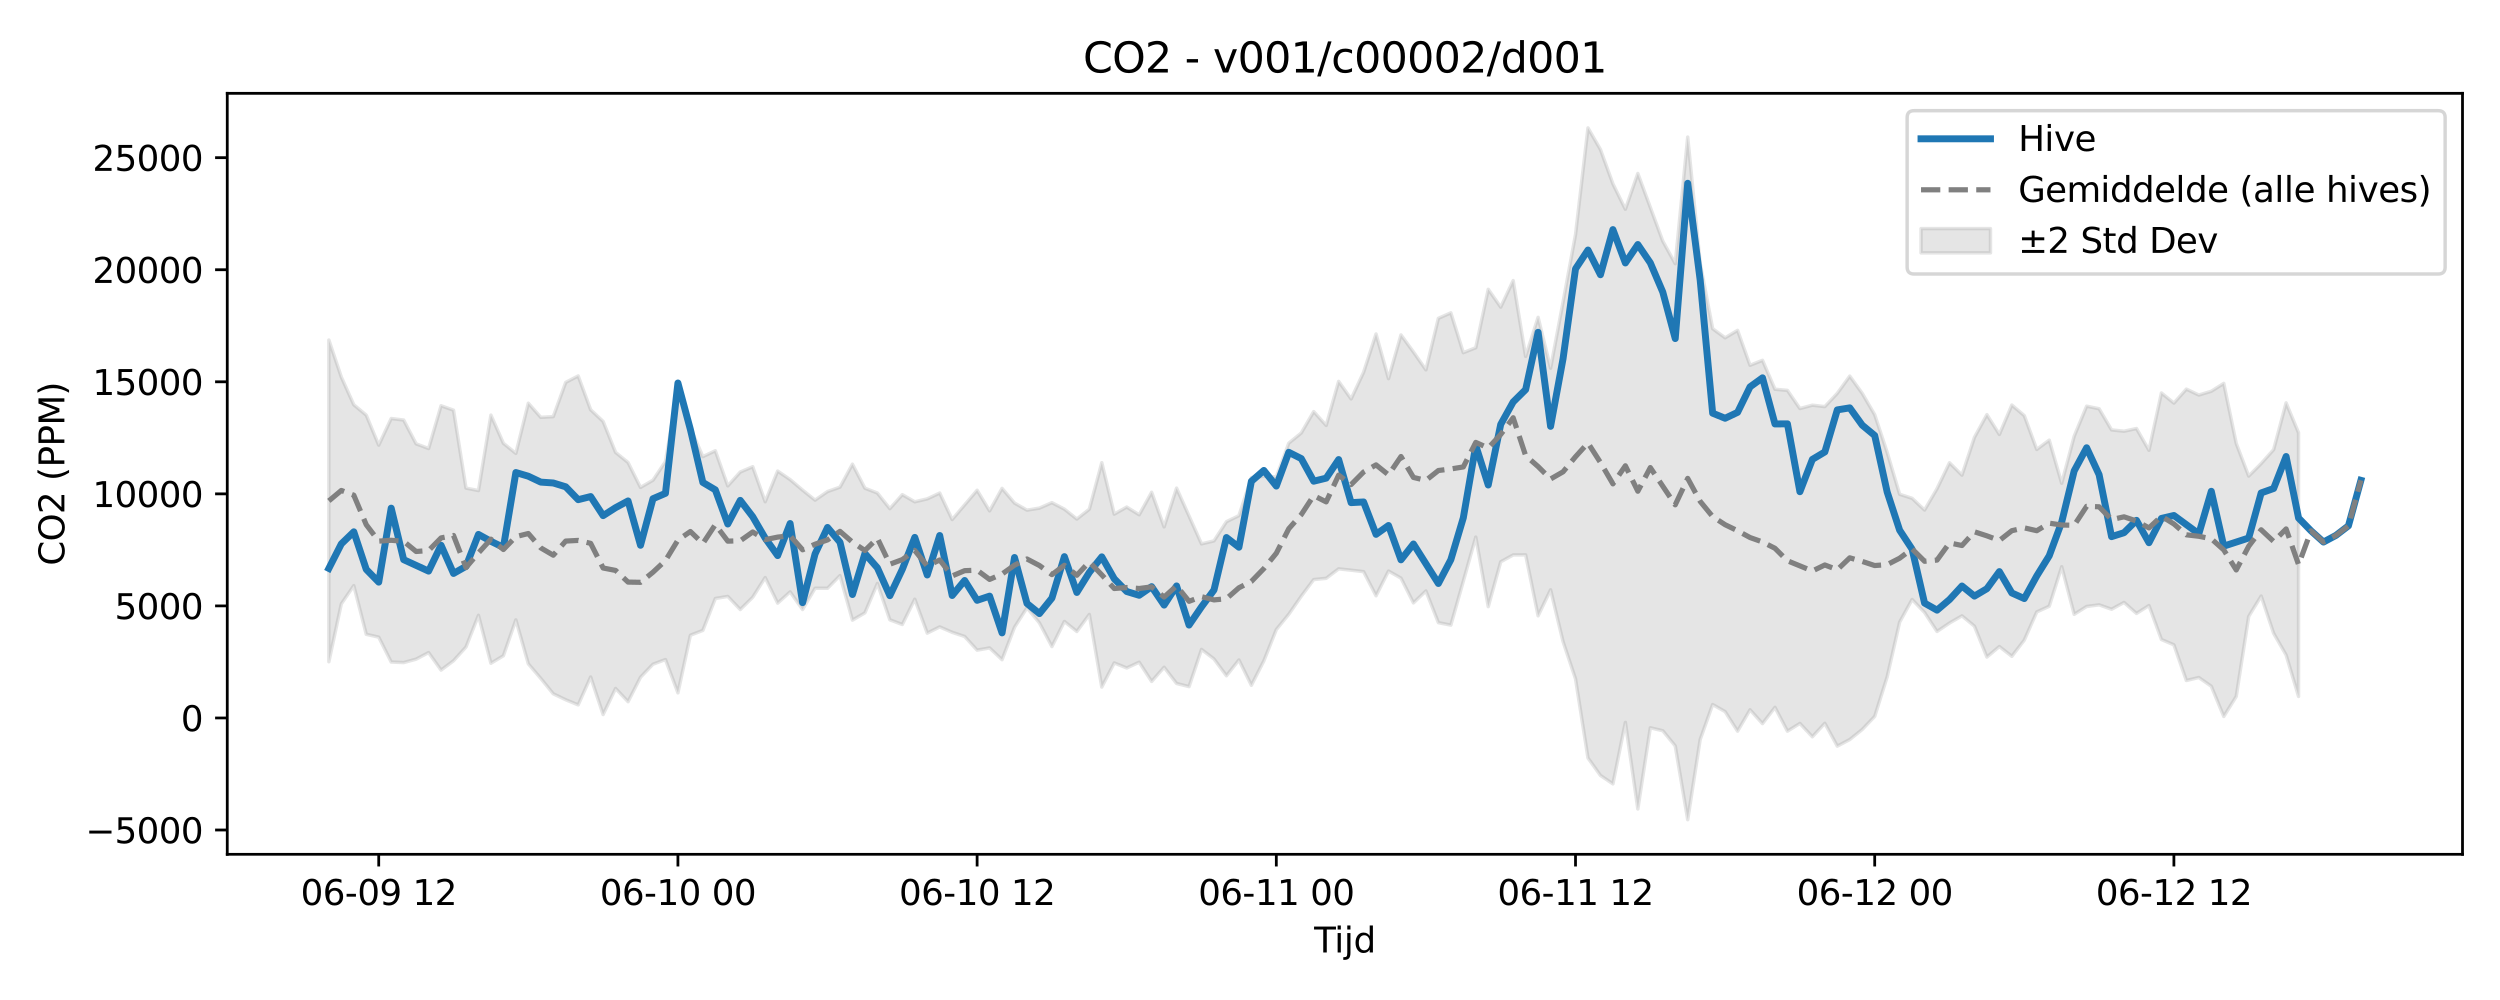 <?xml version="1.0" encoding="utf-8" standalone="no"?>
<!DOCTYPE svg PUBLIC "-//W3C//DTD SVG 1.1//EN"
  "http://www.w3.org/Graphics/SVG/1.1/DTD/svg11.dtd">
<svg xmlns:xlink="http://www.w3.org/1999/xlink" width="720pt" height="288pt" viewBox="0 0 720 288" xmlns="http://www.w3.org/2000/svg" version="1.1">
 <defs>
  <style type="text/css">*{stroke-linejoin: round; stroke-linecap: butt}</style>
 </defs>
 <g id="figure_1">
  <g id="patch_1">
   <path d="M 0 288 
L 720 288 
L 720 0 
L 0 0 
z
" style="fill: #ffffff"/>
  </g>
  <g id="axes_1">
   <g id="patch_2">
    <path d="M 65.45 246.04 
L 709.2 246.04 
L 709.2 26.88 
L 65.45 26.88 
z
" style="fill: #ffffff"/>
   </g>
   <g id="FillBetweenPolyCollection_1">
    <defs>
     <path id="m21f381037a" d="M 94.711 -190.072 
L 94.711 -97.417 
L 98.302 -114.088 
L 101.892 -119.336 
L 105.482 -105.314 
L 109.073 -104.504 
L 112.663 -97.335 
L 116.253 -97.177 
L 119.844 -98.163 
L 123.434 -100.057 
L 127.025 -95.012 
L 130.615 -97.695 
L 134.205 -101.659 
L 137.796 -110.799 
L 141.386 -96.98 
L 144.976 -99.143 
L 148.567 -109.472 
L 152.157 -96.816 
L 155.747 -92.606 
L 159.338 -88.187 
L 162.928 -86.468 
L 166.518 -84.993 
L 170.109 -93.028 
L 173.699 -82.207 
L 177.289 -89.719 
L 180.88 -85.913 
L 184.47 -92.959 
L 188.06 -96.705 
L 191.651 -98.048 
L 195.241 -88.462 
L 198.832 -105.051 
L 202.422 -106.446 
L 206.012 -115.63 
L 209.603 -116.232 
L 213.193 -112.45 
L 216.783 -115.993 
L 220.374 -121.655 
L 223.964 -114.295 
L 227.554 -117.542 
L 231.145 -112.461 
L 234.735 -118.574 
L 238.325 -118.573 
L 241.916 -122.231 
L 245.506 -109.398 
L 249.096 -111.501 
L 252.687 -119.966 
L 256.277 -109.494 
L 259.868 -108.139 
L 263.458 -115.425 
L 267.048 -105.657 
L 270.639 -107.45 
L 274.229 -105.893 
L 277.819 -104.692 
L 281.41 -100.757 
L 285 -101.395 
L 288.59 -98.008 
L 292.181 -107.343 
L 295.771 -112.953 
L 299.361 -108.597 
L 302.952 -101.781 
L 306.542 -109.017 
L 310.132 -106.128 
L 313.723 -111.037 
L 317.313 -90.12 
L 320.904 -97.076 
L 324.494 -95.622 
L 328.084 -97.276 
L 331.675 -91.741 
L 335.265 -95.83 
L 338.855 -91.153 
L 342.446 -90.254 
L 346.036 -100.965 
L 349.626 -98.223 
L 353.217 -93.38 
L 356.807 -97.934 
L 360.397 -90.638 
L 363.988 -97.667 
L 367.578 -106.684 
L 371.168 -111.089 
L 374.759 -116.275 
L 378.349 -121.079 
L 381.939 -121.437 
L 385.53 -124.173 
L 389.12 -123.781 
L 392.711 -123.364 
L 396.301 -116.416 
L 399.891 -123.534 
L 403.482 -121.498 
L 407.072 -114.367 
L 410.662 -117.801 
L 414.253 -108.666 
L 417.843 -107.972 
L 421.433 -120.616 
L 425.024 -133.316 
L 428.614 -113.282 
L 432.204 -126.2 
L 435.795 -128.179 
L 439.385 -128.191 
L 442.975 -110.651 
L 446.566 -118.142 
L 450.156 -103.223 
L 453.747 -92.496 
L 457.337 -69.696 
L 460.927 -64.666 
L 464.518 -62.239 
L 468.108 -79.957 
L 471.698 -55.011 
L 475.289 -78.392 
L 478.879 -77.546 
L 482.469 -73.177 
L 486.06 -51.922 
L 489.65 -75.005 
L 493.24 -85.092 
L 496.831 -83.055 
L 500.421 -77.421 
L 504.011 -83.582 
L 507.602 -79.598 
L 511.192 -84.281 
L 514.782 -77.422 
L 518.373 -79.65 
L 521.963 -75.801 
L 525.554 -79.687 
L 529.144 -73.108 
L 532.734 -75.015 
L 536.325 -77.904 
L 539.915 -81.676 
L 543.505 -93.076 
L 547.096 -108.819 
L 550.686 -115.348 
L 554.276 -111.6 
L 557.867 -106.134 
L 561.457 -108.563 
L 565.047 -110.634 
L 568.638 -107.655 
L 572.228 -98.771 
L 575.818 -101.799 
L 579.409 -98.973 
L 582.999 -103.654 
L 586.59 -111.756 
L 590.18 -113.401 
L 593.77 -124.785 
L 597.361 -111.068 
L 600.951 -113.334 
L 604.541 -113.804 
L 608.132 -112.538 
L 611.722 -114.497 
L 615.312 -111.329 
L 618.903 -113.607 
L 622.493 -103.821 
L 626.083 -102.284 
L 629.674 -92.008 
L 633.264 -92.876 
L 636.854 -90.359 
L 640.445 -81.656 
L 644.035 -87.412 
L 647.625 -110.474 
L 651.216 -116.336 
L 654.806 -105.604 
L 658.397 -99.359 
L 661.987 -87.419 
L 661.987 -163.343 
L 661.987 -163.343 
L 658.397 -171.972 
L 654.806 -158.506 
L 651.216 -154.507 
L 647.625 -150.89 
L 644.035 -160.303 
L 640.445 -177.587 
L 636.854 -175.318 
L 633.264 -174.232 
L 629.674 -175.935 
L 626.083 -171.914 
L 622.493 -174.825 
L 618.903 -158.313 
L 615.312 -164.585 
L 611.722 -163.812 
L 608.132 -164.189 
L 604.541 -170.283 
L 600.951 -171.023 
L 597.361 -162.359 
L 593.77 -148.821 
L 590.18 -161.242 
L 586.59 -158.556 
L 582.999 -168.297 
L 579.409 -171.347 
L 575.818 -162.874 
L 572.228 -168.583 
L 568.638 -162.036 
L 565.047 -151.157 
L 561.457 -154.72 
L 557.867 -147.27 
L 554.276 -141.106 
L 550.686 -144.491 
L 547.096 -145.648 
L 543.505 -157.707 
L 539.915 -168.566 
L 536.325 -174.713 
L 532.734 -179.682 
L 529.144 -174.726 
L 525.554 -170.892 
L 521.963 -171.31 
L 518.373 -170.341 
L 514.782 -175.572 
L 511.192 -175.903 
L 507.602 -184.232 
L 504.011 -182.8 
L 500.421 -192.86 
L 496.831 -190.712 
L 493.24 -193.347 
L 489.65 -212.213 
L 486.06 -248.52 
L 482.469 -212.056 
L 478.879 -218.574 
L 475.289 -228.282 
L 471.698 -238.042 
L 468.108 -227.746 
L 464.518 -235.054 
L 460.927 -244.946 
L 457.337 -251.158 
L 453.747 -220.424 
L 450.156 -201.003 
L 446.566 -181.959 
L 442.975 -196.606 
L 439.385 -185.353 
L 435.795 -207.194 
L 432.204 -199.543 
L 428.614 -204.684 
L 425.024 -187.857 
L 421.433 -186.425 
L 417.843 -197.906 
L 414.253 -196.319 
L 410.662 -181.488 
L 407.072 -186.629 
L 403.482 -191.543 
L 399.891 -178.943 
L 396.301 -191.816 
L 392.711 -180.768 
L 389.12 -173.107 
L 385.53 -178.162 
L 381.939 -165.482 
L 378.349 -169.464 
L 374.759 -163.301 
L 371.168 -160.363 
L 367.578 -150.656 
L 363.988 -150.837 
L 360.397 -150.455 
L 356.807 -139.494 
L 353.217 -137.759 
L 349.626 -132.231 
L 346.036 -131.363 
L 342.446 -139.393 
L 338.855 -147.418 
L 335.265 -136.262 
L 331.675 -146.226 
L 328.084 -139.749 
L 324.494 -141.965 
L 320.904 -139.939 
L 317.313 -154.752 
L 313.723 -141.346 
L 310.132 -138.514 
L 306.542 -141.375 
L 302.952 -143.241 
L 299.361 -141.664 
L 295.771 -141.074 
L 292.181 -143.122 
L 288.59 -147.345 
L 285 -140.862 
L 281.41 -146.812 
L 277.819 -142.6 
L 274.229 -138.37 
L 270.639 -146.004 
L 267.048 -144.327 
L 263.458 -143.481 
L 259.868 -145.54 
L 256.277 -141.504 
L 252.687 -146.01 
L 249.096 -147.397 
L 245.506 -154.323 
L 241.916 -147.706 
L 238.325 -146.436 
L 234.735 -143.962 
L 231.145 -146.854 
L 227.554 -149.885 
L 223.964 -152.333 
L 220.374 -143.501 
L 216.783 -153.59 
L 213.193 -152.058 
L 209.603 -148.065 
L 206.012 -158.19 
L 202.422 -156.49 
L 198.832 -164.799 
L 195.241 -176.457 
L 191.651 -155.068 
L 188.06 -149.703 
L 184.47 -147.623 
L 180.88 -154.805 
L 177.289 -157.713 
L 173.699 -166.626 
L 170.109 -169.997 
L 166.518 -179.731 
L 162.928 -177.877 
L 159.338 -168.012 
L 155.747 -167.811 
L 152.157 -171.88 
L 148.567 -157.426 
L 144.976 -160.339 
L 141.386 -168.451 
L 137.796 -146.719 
L 134.205 -147.43 
L 130.615 -169.866 
L 127.025 -171.147 
L 123.434 -158.821 
L 119.844 -160.181 
L 116.253 -167.037 
L 112.663 -167.461 
L 109.073 -159.801 
L 105.482 -168.442 
L 101.892 -171.435 
L 98.302 -179.41 
L 94.711 -190.072 
z
" style="stroke: #808080; stroke-opacity: 0.2"/>
    </defs>
    <g clip-path="url(#p75d1050bc8)">
     <use xlink:href="#m21f381037a" x="0" y="288" style="fill: #808080; fill-opacity: 0.2; stroke: #808080; stroke-opacity: 0.2"/>
    </g>
   </g>
   <g id="matplotlib.axis_1">
    <g id="xtick_1">
     <g id="line2d_1">
      <defs>
       <path id="mc3bdeb542b" d="M 0 0 
L 0 3.5 
" style="stroke: #000000; stroke-width: 0.8"/>
      </defs>
      <g>
       <use xlink:href="#mc3bdeb542b" x="109.073" y="246.04" style="stroke: #000000; stroke-width: 0.8"/>
      </g>
     </g>
     <g id="text_1">
      <!-- 06-09 12 -->
      <g transform="translate(86.592 260.638) scale(0.1 -0.1)">
       <defs>
        <path id="DejaVuSans-30" d="M 2034 4250 
Q 1547 4250 1301 3770 
Q 1056 3291 1056 2328 
Q 1056 1369 1301 889 
Q 1547 409 2034 409 
Q 2525 409 2770 889 
Q 3016 1369 3016 2328 
Q 3016 3291 2770 3770 
Q 2525 4250 2034 4250 
z
M 2034 4750 
Q 2819 4750 3233 4129 
Q 3647 3509 3647 2328 
Q 3647 1150 3233 529 
Q 2819 -91 2034 -91 
Q 1250 -91 836 529 
Q 422 1150 422 2328 
Q 422 3509 836 4129 
Q 1250 4750 2034 4750 
z
" transform="scale(0.016)"/>
        <path id="DejaVuSans-36" d="M 2113 2584 
Q 1688 2584 1439 2293 
Q 1191 2003 1191 1497 
Q 1191 994 1439 701 
Q 1688 409 2113 409 
Q 2538 409 2786 701 
Q 3034 994 3034 1497 
Q 3034 2003 2786 2293 
Q 2538 2584 2113 2584 
z
M 3366 4563 
L 3366 3988 
Q 3128 4100 2886 4159 
Q 2644 4219 2406 4219 
Q 1781 4219 1451 3797 
Q 1122 3375 1075 2522 
Q 1259 2794 1537 2939 
Q 1816 3084 2150 3084 
Q 2853 3084 3261 2657 
Q 3669 2231 3669 1497 
Q 3669 778 3244 343 
Q 2819 -91 2113 -91 
Q 1303 -91 875 529 
Q 447 1150 447 2328 
Q 447 3434 972 4092 
Q 1497 4750 2381 4750 
Q 2619 4750 2861 4703 
Q 3103 4656 3366 4563 
z
" transform="scale(0.016)"/>
        <path id="DejaVuSans-2d" d="M 313 2009 
L 1997 2009 
L 1997 1497 
L 313 1497 
L 313 2009 
z
" transform="scale(0.016)"/>
        <path id="DejaVuSans-39" d="M 703 97 
L 703 672 
Q 941 559 1184 500 
Q 1428 441 1663 441 
Q 2288 441 2617 861 
Q 2947 1281 2994 2138 
Q 2813 1869 2534 1725 
Q 2256 1581 1919 1581 
Q 1219 1581 811 2004 
Q 403 2428 403 3163 
Q 403 3881 828 4315 
Q 1253 4750 1959 4750 
Q 2769 4750 3195 4129 
Q 3622 3509 3622 2328 
Q 3622 1225 3098 567 
Q 2575 -91 1691 -91 
Q 1453 -91 1209 -44 
Q 966 3 703 97 
z
M 1959 2075 
Q 2384 2075 2632 2365 
Q 2881 2656 2881 3163 
Q 2881 3666 2632 3958 
Q 2384 4250 1959 4250 
Q 1534 4250 1286 3958 
Q 1038 3666 1038 3163 
Q 1038 2656 1286 2365 
Q 1534 2075 1959 2075 
z
" transform="scale(0.016)"/>
        <path id="DejaVuSans-20" transform="scale(0.016)"/>
        <path id="DejaVuSans-31" d="M 794 531 
L 1825 531 
L 1825 4091 
L 703 3866 
L 703 4441 
L 1819 4666 
L 2450 4666 
L 2450 531 
L 3481 531 
L 3481 0 
L 794 0 
L 794 531 
z
" transform="scale(0.016)"/>
        <path id="DejaVuSans-32" d="M 1228 531 
L 3431 531 
L 3431 0 
L 469 0 
L 469 531 
Q 828 903 1448 1529 
Q 2069 2156 2228 2338 
Q 2531 2678 2651 2914 
Q 2772 3150 2772 3378 
Q 2772 3750 2511 3984 
Q 2250 4219 1831 4219 
Q 1534 4219 1204 4116 
Q 875 4013 500 3803 
L 500 4441 
Q 881 4594 1212 4672 
Q 1544 4750 1819 4750 
Q 2544 4750 2975 4387 
Q 3406 4025 3406 3419 
Q 3406 3131 3298 2873 
Q 3191 2616 2906 2266 
Q 2828 2175 2409 1742 
Q 1991 1309 1228 531 
z
" transform="scale(0.016)"/>
       </defs>
       <use xlink:href="#DejaVuSans-30"/>
       <use xlink:href="#DejaVuSans-36" transform="translate(63.623 0)"/>
       <use xlink:href="#DejaVuSans-2d" transform="translate(127.246 0)"/>
       <use xlink:href="#DejaVuSans-30" transform="translate(163.33 0)"/>
       <use xlink:href="#DejaVuSans-39" transform="translate(226.953 0)"/>
       <use xlink:href="#DejaVuSans-20" transform="translate(290.576 0)"/>
       <use xlink:href="#DejaVuSans-31" transform="translate(322.363 0)"/>
       <use xlink:href="#DejaVuSans-32" transform="translate(385.986 0)"/>
      </g>
     </g>
    </g>
    <g id="xtick_2">
     <g id="line2d_2">
      <g>
       <use xlink:href="#mc3bdeb542b" x="195.241" y="246.04" style="stroke: #000000; stroke-width: 0.8"/>
      </g>
     </g>
     <g id="text_2">
      <!-- 06-10 00 -->
      <g transform="translate(172.761 260.638) scale(0.1 -0.1)">
       <use xlink:href="#DejaVuSans-30"/>
       <use xlink:href="#DejaVuSans-36" transform="translate(63.623 0)"/>
       <use xlink:href="#DejaVuSans-2d" transform="translate(127.246 0)"/>
       <use xlink:href="#DejaVuSans-31" transform="translate(163.33 0)"/>
       <use xlink:href="#DejaVuSans-30" transform="translate(226.953 0)"/>
       <use xlink:href="#DejaVuSans-20" transform="translate(290.576 0)"/>
       <use xlink:href="#DejaVuSans-30" transform="translate(322.363 0)"/>
       <use xlink:href="#DejaVuSans-30" transform="translate(385.986 0)"/>
      </g>
     </g>
    </g>
    <g id="xtick_3">
     <g id="line2d_3">
      <g>
       <use xlink:href="#mc3bdeb542b" x="281.41" y="246.04" style="stroke: #000000; stroke-width: 0.8"/>
      </g>
     </g>
     <g id="text_3">
      <!-- 06-10 12 -->
      <g transform="translate(258.929 260.638) scale(0.1 -0.1)">
       <use xlink:href="#DejaVuSans-30"/>
       <use xlink:href="#DejaVuSans-36" transform="translate(63.623 0)"/>
       <use xlink:href="#DejaVuSans-2d" transform="translate(127.246 0)"/>
       <use xlink:href="#DejaVuSans-31" transform="translate(163.33 0)"/>
       <use xlink:href="#DejaVuSans-30" transform="translate(226.953 0)"/>
       <use xlink:href="#DejaVuSans-20" transform="translate(290.576 0)"/>
       <use xlink:href="#DejaVuSans-31" transform="translate(322.363 0)"/>
       <use xlink:href="#DejaVuSans-32" transform="translate(385.986 0)"/>
      </g>
     </g>
    </g>
    <g id="xtick_4">
     <g id="line2d_4">
      <g>
       <use xlink:href="#mc3bdeb542b" x="367.578" y="246.04" style="stroke: #000000; stroke-width: 0.8"/>
      </g>
     </g>
     <g id="text_4">
      <!-- 06-11 00 -->
      <g transform="translate(345.098 260.638) scale(0.1 -0.1)">
       <use xlink:href="#DejaVuSans-30"/>
       <use xlink:href="#DejaVuSans-36" transform="translate(63.623 0)"/>
       <use xlink:href="#DejaVuSans-2d" transform="translate(127.246 0)"/>
       <use xlink:href="#DejaVuSans-31" transform="translate(163.33 0)"/>
       <use xlink:href="#DejaVuSans-31" transform="translate(226.953 0)"/>
       <use xlink:href="#DejaVuSans-20" transform="translate(290.576 0)"/>
       <use xlink:href="#DejaVuSans-30" transform="translate(322.363 0)"/>
       <use xlink:href="#DejaVuSans-30" transform="translate(385.986 0)"/>
      </g>
     </g>
    </g>
    <g id="xtick_5">
     <g id="line2d_5">
      <g>
       <use xlink:href="#mc3bdeb542b" x="453.747" y="246.04" style="stroke: #000000; stroke-width: 0.8"/>
      </g>
     </g>
     <g id="text_5">
      <!-- 06-11 12 -->
      <g transform="translate(431.266 260.638) scale(0.1 -0.1)">
       <use xlink:href="#DejaVuSans-30"/>
       <use xlink:href="#DejaVuSans-36" transform="translate(63.623 0)"/>
       <use xlink:href="#DejaVuSans-2d" transform="translate(127.246 0)"/>
       <use xlink:href="#DejaVuSans-31" transform="translate(163.33 0)"/>
       <use xlink:href="#DejaVuSans-31" transform="translate(226.953 0)"/>
       <use xlink:href="#DejaVuSans-20" transform="translate(290.576 0)"/>
       <use xlink:href="#DejaVuSans-31" transform="translate(322.363 0)"/>
       <use xlink:href="#DejaVuSans-32" transform="translate(385.986 0)"/>
      </g>
     </g>
    </g>
    <g id="xtick_6">
     <g id="line2d_6">
      <g>
       <use xlink:href="#mc3bdeb542b" x="539.915" y="246.04" style="stroke: #000000; stroke-width: 0.8"/>
      </g>
     </g>
     <g id="text_6">
      <!-- 06-12 00 -->
      <g transform="translate(517.434 260.638) scale(0.1 -0.1)">
       <use xlink:href="#DejaVuSans-30"/>
       <use xlink:href="#DejaVuSans-36" transform="translate(63.623 0)"/>
       <use xlink:href="#DejaVuSans-2d" transform="translate(127.246 0)"/>
       <use xlink:href="#DejaVuSans-31" transform="translate(163.33 0)"/>
       <use xlink:href="#DejaVuSans-32" transform="translate(226.953 0)"/>
       <use xlink:href="#DejaVuSans-20" transform="translate(290.576 0)"/>
       <use xlink:href="#DejaVuSans-30" transform="translate(322.363 0)"/>
       <use xlink:href="#DejaVuSans-30" transform="translate(385.986 0)"/>
      </g>
     </g>
    </g>
    <g id="xtick_7">
     <g id="line2d_7">
      <g>
       <use xlink:href="#mc3bdeb542b" x="626.083" y="246.04" style="stroke: #000000; stroke-width: 0.8"/>
      </g>
     </g>
     <g id="text_7">
      <!-- 06-12 12 -->
      <g transform="translate(603.603 260.638) scale(0.1 -0.1)">
       <use xlink:href="#DejaVuSans-30"/>
       <use xlink:href="#DejaVuSans-36" transform="translate(63.623 0)"/>
       <use xlink:href="#DejaVuSans-2d" transform="translate(127.246 0)"/>
       <use xlink:href="#DejaVuSans-31" transform="translate(163.33 0)"/>
       <use xlink:href="#DejaVuSans-32" transform="translate(226.953 0)"/>
       <use xlink:href="#DejaVuSans-20" transform="translate(290.576 0)"/>
       <use xlink:href="#DejaVuSans-31" transform="translate(322.363 0)"/>
       <use xlink:href="#DejaVuSans-32" transform="translate(385.986 0)"/>
      </g>
     </g>
    </g>
    <g id="text_8">
     <!-- Tijd -->
     <g transform="translate(378.475 274.317) scale(0.1 -0.1)">
      <defs>
       <path id="DejaVuSans-54" d="M -19 4666 
L 3928 4666 
L 3928 4134 
L 2272 4134 
L 2272 0 
L 1638 0 
L 1638 4134 
L -19 4134 
L -19 4666 
z
" transform="scale(0.016)"/>
       <path id="DejaVuSans-69" d="M 603 3500 
L 1178 3500 
L 1178 0 
L 603 0 
L 603 3500 
z
M 603 4863 
L 1178 4863 
L 1178 4134 
L 603 4134 
L 603 4863 
z
" transform="scale(0.016)"/>
       <path id="DejaVuSans-6a" d="M 603 3500 
L 1178 3500 
L 1178 -63 
Q 1178 -731 923 -1031 
Q 669 -1331 103 -1331 
L -116 -1331 
L -116 -844 
L 38 -844 
Q 366 -844 484 -692 
Q 603 -541 603 -63 
L 603 3500 
z
M 603 4863 
L 1178 4863 
L 1178 4134 
L 603 4134 
L 603 4863 
z
" transform="scale(0.016)"/>
       <path id="DejaVuSans-64" d="M 2906 2969 
L 2906 4863 
L 3481 4863 
L 3481 0 
L 2906 0 
L 2906 525 
Q 2725 213 2448 61 
Q 2172 -91 1784 -91 
Q 1150 -91 751 415 
Q 353 922 353 1747 
Q 353 2572 751 3078 
Q 1150 3584 1784 3584 
Q 2172 3584 2448 3432 
Q 2725 3281 2906 2969 
z
M 947 1747 
Q 947 1113 1208 752 
Q 1469 391 1925 391 
Q 2381 391 2643 752 
Q 2906 1113 2906 1747 
Q 2906 2381 2643 2742 
Q 2381 3103 1925 3103 
Q 1469 3103 1208 2742 
Q 947 2381 947 1747 
z
" transform="scale(0.016)"/>
      </defs>
      <use xlink:href="#DejaVuSans-54"/>
      <use xlink:href="#DejaVuSans-69" transform="translate(57.959 0)"/>
      <use xlink:href="#DejaVuSans-6a" transform="translate(85.742 0)"/>
      <use xlink:href="#DejaVuSans-64" transform="translate(113.525 0)"/>
     </g>
    </g>
   </g>
   <g id="matplotlib.axis_2">
    <g id="ytick_1">
     <g id="line2d_8">
      <defs>
       <path id="mfd24c913c9" d="M 0 0 
L -3.5 0 
" style="stroke: #000000; stroke-width: 0.8"/>
      </defs>
      <g>
       <use xlink:href="#mfd24c913c9" x="65.45" y="239.047" style="stroke: #000000; stroke-width: 0.8"/>
      </g>
     </g>
     <g id="text_9">
      <!-- −5000 -->
      <g transform="translate(24.62 242.846) scale(0.1 -0.1)">
       <defs>
        <path id="DejaVuSans-2212" d="M 678 2272 
L 4684 2272 
L 4684 1741 
L 678 1741 
L 678 2272 
z
" transform="scale(0.016)"/>
        <path id="DejaVuSans-35" d="M 691 4666 
L 3169 4666 
L 3169 4134 
L 1269 4134 
L 1269 2991 
Q 1406 3038 1543 3061 
Q 1681 3084 1819 3084 
Q 2600 3084 3056 2656 
Q 3513 2228 3513 1497 
Q 3513 744 3044 326 
Q 2575 -91 1722 -91 
Q 1428 -91 1123 -41 
Q 819 9 494 109 
L 494 744 
Q 775 591 1075 516 
Q 1375 441 1709 441 
Q 2250 441 2565 725 
Q 2881 1009 2881 1497 
Q 2881 1984 2565 2268 
Q 2250 2553 1709 2553 
Q 1456 2553 1204 2497 
Q 953 2441 691 2322 
L 691 4666 
z
" transform="scale(0.016)"/>
       </defs>
       <use xlink:href="#DejaVuSans-2212"/>
       <use xlink:href="#DejaVuSans-35" transform="translate(83.789 0)"/>
       <use xlink:href="#DejaVuSans-30" transform="translate(147.412 0)"/>
       <use xlink:href="#DejaVuSans-30" transform="translate(211.035 0)"/>
       <use xlink:href="#DejaVuSans-30" transform="translate(274.658 0)"/>
      </g>
     </g>
    </g>
    <g id="ytick_2">
     <g id="line2d_9">
      <g>
       <use xlink:href="#mfd24c913c9" x="65.45" y="206.774" style="stroke: #000000; stroke-width: 0.8"/>
      </g>
     </g>
     <g id="text_10">
      <!-- 0 -->
      <g transform="translate(52.087 210.573) scale(0.1 -0.1)">
       <use xlink:href="#DejaVuSans-30"/>
      </g>
     </g>
    </g>
    <g id="ytick_3">
     <g id="line2d_10">
      <g>
       <use xlink:href="#mfd24c913c9" x="65.45" y="174.5" style="stroke: #000000; stroke-width: 0.8"/>
      </g>
     </g>
     <g id="text_11">
      <!-- 5000 -->
      <g transform="translate(33 178.299) scale(0.1 -0.1)">
       <use xlink:href="#DejaVuSans-35"/>
       <use xlink:href="#DejaVuSans-30" transform="translate(63.623 0)"/>
       <use xlink:href="#DejaVuSans-30" transform="translate(127.246 0)"/>
       <use xlink:href="#DejaVuSans-30" transform="translate(190.869 0)"/>
      </g>
     </g>
    </g>
    <g id="ytick_4">
     <g id="line2d_11">
      <g>
       <use xlink:href="#mfd24c913c9" x="65.45" y="142.227" style="stroke: #000000; stroke-width: 0.8"/>
      </g>
     </g>
     <g id="text_12">
      <!-- 10000 -->
      <g transform="translate(26.637 146.026) scale(0.1 -0.1)">
       <use xlink:href="#DejaVuSans-31"/>
       <use xlink:href="#DejaVuSans-30" transform="translate(63.623 0)"/>
       <use xlink:href="#DejaVuSans-30" transform="translate(127.246 0)"/>
       <use xlink:href="#DejaVuSans-30" transform="translate(190.869 0)"/>
       <use xlink:href="#DejaVuSans-30" transform="translate(254.492 0)"/>
      </g>
     </g>
    </g>
    <g id="ytick_5">
     <g id="line2d_12">
      <g>
       <use xlink:href="#mfd24c913c9" x="65.45" y="109.953" style="stroke: #000000; stroke-width: 0.8"/>
      </g>
     </g>
     <g id="text_13">
      <!-- 15000 -->
      <g transform="translate(26.637 113.752) scale(0.1 -0.1)">
       <use xlink:href="#DejaVuSans-31"/>
       <use xlink:href="#DejaVuSans-35" transform="translate(63.623 0)"/>
       <use xlink:href="#DejaVuSans-30" transform="translate(127.246 0)"/>
       <use xlink:href="#DejaVuSans-30" transform="translate(190.869 0)"/>
       <use xlink:href="#DejaVuSans-30" transform="translate(254.492 0)"/>
      </g>
     </g>
    </g>
    <g id="ytick_6">
     <g id="line2d_13">
      <g>
       <use xlink:href="#mfd24c913c9" x="65.45" y="77.679" style="stroke: #000000; stroke-width: 0.8"/>
      </g>
     </g>
     <g id="text_14">
      <!-- 20000 -->
      <g transform="translate(26.637 81.479) scale(0.1 -0.1)">
       <use xlink:href="#DejaVuSans-32"/>
       <use xlink:href="#DejaVuSans-30" transform="translate(63.623 0)"/>
       <use xlink:href="#DejaVuSans-30" transform="translate(127.246 0)"/>
       <use xlink:href="#DejaVuSans-30" transform="translate(190.869 0)"/>
       <use xlink:href="#DejaVuSans-30" transform="translate(254.492 0)"/>
      </g>
     </g>
    </g>
    <g id="ytick_7">
     <g id="line2d_14">
      <g>
       <use xlink:href="#mfd24c913c9" x="65.45" y="45.406" style="stroke: #000000; stroke-width: 0.8"/>
      </g>
     </g>
     <g id="text_15">
      <!-- 25000 -->
      <g transform="translate(26.637 49.205) scale(0.1 -0.1)">
       <use xlink:href="#DejaVuSans-32"/>
       <use xlink:href="#DejaVuSans-35" transform="translate(63.623 0)"/>
       <use xlink:href="#DejaVuSans-30" transform="translate(127.246 0)"/>
       <use xlink:href="#DejaVuSans-30" transform="translate(190.869 0)"/>
       <use xlink:href="#DejaVuSans-30" transform="translate(254.492 0)"/>
      </g>
     </g>
    </g>
    <g id="text_16">
     <!-- CO2 (PPM) -->
     <g transform="translate(18.541 162.903) rotate(-90) scale(0.1 -0.1)">
      <defs>
       <path id="DejaVuSans-43" d="M 4122 4306 
L 4122 3641 
Q 3803 3938 3442 4084 
Q 3081 4231 2675 4231 
Q 1875 4231 1450 3742 
Q 1025 3253 1025 2328 
Q 1025 1406 1450 917 
Q 1875 428 2675 428 
Q 3081 428 3442 575 
Q 3803 722 4122 1019 
L 4122 359 
Q 3791 134 3420 21 
Q 3050 -91 2638 -91 
Q 1578 -91 968 557 
Q 359 1206 359 2328 
Q 359 3453 968 4101 
Q 1578 4750 2638 4750 
Q 3056 4750 3426 4639 
Q 3797 4528 4122 4306 
z
" transform="scale(0.016)"/>
       <path id="DejaVuSans-4f" d="M 2522 4238 
Q 1834 4238 1429 3725 
Q 1025 3213 1025 2328 
Q 1025 1447 1429 934 
Q 1834 422 2522 422 
Q 3209 422 3611 934 
Q 4013 1447 4013 2328 
Q 4013 3213 3611 3725 
Q 3209 4238 2522 4238 
z
M 2522 4750 
Q 3503 4750 4090 4092 
Q 4678 3434 4678 2328 
Q 4678 1225 4090 567 
Q 3503 -91 2522 -91 
Q 1538 -91 948 565 
Q 359 1222 359 2328 
Q 359 3434 948 4092 
Q 1538 4750 2522 4750 
z
" transform="scale(0.016)"/>
       <path id="DejaVuSans-28" d="M 1984 4856 
Q 1566 4138 1362 3434 
Q 1159 2731 1159 2009 
Q 1159 1288 1364 580 
Q 1569 -128 1984 -844 
L 1484 -844 
Q 1016 -109 783 600 
Q 550 1309 550 2009 
Q 550 2706 781 3412 
Q 1013 4119 1484 4856 
L 1984 4856 
z
" transform="scale(0.016)"/>
       <path id="DejaVuSans-50" d="M 1259 4147 
L 1259 2394 
L 2053 2394 
Q 2494 2394 2734 2622 
Q 2975 2850 2975 3272 
Q 2975 3691 2734 3919 
Q 2494 4147 2053 4147 
L 1259 4147 
z
M 628 4666 
L 2053 4666 
Q 2838 4666 3239 4311 
Q 3641 3956 3641 3272 
Q 3641 2581 3239 2228 
Q 2838 1875 2053 1875 
L 1259 1875 
L 1259 0 
L 628 0 
L 628 4666 
z
" transform="scale(0.016)"/>
       <path id="DejaVuSans-4d" d="M 628 4666 
L 1569 4666 
L 2759 1491 
L 3956 4666 
L 4897 4666 
L 4897 0 
L 4281 0 
L 4281 4097 
L 3078 897 
L 2444 897 
L 1241 4097 
L 1241 0 
L 628 0 
L 628 4666 
z
" transform="scale(0.016)"/>
       <path id="DejaVuSans-29" d="M 513 4856 
L 1013 4856 
Q 1481 4119 1714 3412 
Q 1947 2706 1947 2009 
Q 1947 1309 1714 600 
Q 1481 -109 1013 -844 
L 513 -844 
Q 928 -128 1133 580 
Q 1338 1288 1338 2009 
Q 1338 2731 1133 3434 
Q 928 4138 513 4856 
z
" transform="scale(0.016)"/>
      </defs>
      <use xlink:href="#DejaVuSans-43"/>
      <use xlink:href="#DejaVuSans-4f" transform="translate(69.824 0)"/>
      <use xlink:href="#DejaVuSans-32" transform="translate(148.535 0)"/>
      <use xlink:href="#DejaVuSans-20" transform="translate(212.158 0)"/>
      <use xlink:href="#DejaVuSans-28" transform="translate(243.945 0)"/>
      <use xlink:href="#DejaVuSans-50" transform="translate(282.959 0)"/>
      <use xlink:href="#DejaVuSans-50" transform="translate(343.262 0)"/>
      <use xlink:href="#DejaVuSans-4d" transform="translate(403.564 0)"/>
      <use xlink:href="#DejaVuSans-29" transform="translate(489.844 0)"/>
     </g>
    </g>
   </g>
   <g id="line2d_15">
    <path d="M 94.711 163.701 
L 98.302 156.636 
L 101.892 153.163 
L 105.482 163.989 
L 109.073 167.652 
L 112.663 146.351 
L 116.253 161.18 
L 123.434 164.48 
L 127.025 157.038 
L 130.615 165.152 
L 134.205 163.108 
L 137.796 153.916 
L 141.386 155.895 
L 144.976 157.649 
L 148.567 136.086 
L 152.157 137.149 
L 155.747 138.849 
L 159.338 139.096 
L 162.928 140.2 
L 166.518 143.907 
L 170.109 143.01 
L 173.699 148.505 
L 177.289 146.209 
L 180.88 144.271 
L 184.47 157.042 
L 188.06 143.629 
L 191.651 142.082 
L 195.241 110.31 
L 198.832 123.691 
L 202.422 138.941 
L 206.012 141.075 
L 209.603 150.912 
L 213.193 144.108 
L 216.783 148.81 
L 220.374 154.977 
L 223.964 160.009 
L 227.554 150.776 
L 231.145 173.56 
L 234.735 159.54 
L 238.325 151.909 
L 241.916 156.153 
L 245.506 171.221 
L 249.096 159.422 
L 252.687 163.534 
L 256.277 171.553 
L 259.868 163.96 
L 263.458 154.774 
L 267.048 165.593 
L 270.639 154.229 
L 274.229 171.503 
L 277.819 167.184 
L 281.41 172.891 
L 285 171.686 
L 288.59 182.269 
L 292.181 160.56 
L 295.771 173.797 
L 299.361 176.714 
L 302.952 172.251 
L 306.542 160.313 
L 310.132 170.624 
L 313.723 164.857 
L 317.313 160.374 
L 320.904 166.69 
L 324.494 170.356 
L 328.084 171.443 
L 331.675 168.96 
L 335.265 174.268 
L 338.855 168.751 
L 342.446 180.023 
L 346.036 174.767 
L 349.626 169.919 
L 353.217 154.813 
L 356.807 157.6 
L 360.397 138.616 
L 363.988 135.488 
L 367.578 139.987 
L 371.168 130.26 
L 374.759 132.071 
L 378.349 138.588 
L 381.939 137.705 
L 385.53 132.355 
L 389.12 144.759 
L 392.711 144.563 
L 396.301 153.892 
L 399.891 151.343 
L 403.482 161.227 
L 407.072 156.669 
L 414.253 168.042 
L 417.843 161.188 
L 421.433 149.127 
L 425.024 128.314 
L 428.614 139.68 
L 432.204 122.23 
L 435.795 115.759 
L 439.385 112.204 
L 442.975 95.701 
L 446.566 122.785 
L 450.156 103.322 
L 453.747 77.428 
L 457.337 72.01 
L 460.927 79.125 
L 464.518 66.129 
L 468.108 75.73 
L 471.698 70.424 
L 475.289 75.701 
L 478.879 84.113 
L 482.469 97.506 
L 486.06 52.786 
L 489.65 80.649 
L 493.24 118.996 
L 496.831 120.461 
L 500.421 118.757 
L 504.011 111.415 
L 507.602 108.814 
L 511.192 122.096 
L 514.782 122.066 
L 518.373 141.613 
L 521.963 132.304 
L 525.554 130.158 
L 529.144 118.047 
L 532.734 117.464 
L 536.325 122.449 
L 539.915 125.423 
L 543.505 141.71 
L 547.096 152.696 
L 550.686 158.168 
L 554.276 173.691 
L 557.867 175.726 
L 561.457 172.673 
L 565.047 168.772 
L 568.638 171.679 
L 572.228 169.546 
L 575.818 164.624 
L 579.409 170.776 
L 582.999 172.385 
L 586.59 165.864 
L 590.18 160.067 
L 593.77 150.33 
L 597.361 135.617 
L 600.951 128.959 
L 604.541 136.711 
L 608.132 154.555 
L 611.722 153.416 
L 615.312 149.862 
L 618.903 156.298 
L 622.493 149.307 
L 626.083 148.462 
L 633.264 153.729 
L 636.854 141.494 
L 640.445 157.289 
L 647.625 154.946 
L 651.216 141.965 
L 654.806 140.682 
L 658.397 131.476 
L 661.987 149.198 
L 665.577 152.874 
L 669.168 156.107 
L 672.758 154.187 
L 676.348 151.44 
L 679.939 138.331 
L 679.939 138.331 
" clip-path="url(#p75d1050bc8)" style="fill: none; stroke: #1f77b4; stroke-width: 2; stroke-linecap: square"/>
   </g>
   <g id="line2d_16">
    <path d="M 94.711 144.256 
L 98.302 141.251 
L 101.892 142.615 
L 105.482 151.122 
L 109.073 155.847 
L 112.663 155.602 
L 116.253 155.893 
L 119.844 158.828 
L 123.434 158.561 
L 127.025 154.92 
L 130.615 154.219 
L 134.205 163.456 
L 137.796 159.241 
L 141.386 155.285 
L 144.976 158.259 
L 148.567 154.551 
L 152.157 153.652 
L 155.747 157.792 
L 159.338 159.9 
L 162.928 155.828 
L 166.518 155.638 
L 170.109 156.487 
L 173.699 163.583 
L 177.289 164.284 
L 180.88 167.641 
L 184.47 167.709 
L 188.06 164.796 
L 191.651 161.442 
L 195.241 155.541 
L 198.832 153.075 
L 202.422 156.532 
L 206.012 151.09 
L 209.603 155.851 
L 213.193 155.746 
L 216.783 153.209 
L 220.374 155.422 
L 223.964 154.686 
L 227.554 154.287 
L 231.145 158.343 
L 234.735 156.732 
L 238.325 155.496 
L 241.916 153.032 
L 245.506 156.14 
L 249.096 158.551 
L 252.687 155.012 
L 256.277 162.501 
L 259.868 161.161 
L 263.458 158.547 
L 267.048 163.008 
L 270.639 161.273 
L 274.229 165.869 
L 277.819 164.354 
L 281.41 164.215 
L 285 166.871 
L 288.59 165.324 
L 292.181 162.768 
L 295.771 160.986 
L 299.361 162.87 
L 302.952 165.489 
L 306.542 162.804 
L 310.132 165.679 
L 313.723 161.809 
L 317.313 165.564 
L 320.904 169.493 
L 324.494 169.206 
L 328.084 169.488 
L 331.675 169.016 
L 335.265 171.954 
L 338.855 168.715 
L 342.446 173.177 
L 346.036 171.836 
L 349.626 172.773 
L 353.217 172.431 
L 356.807 169.286 
L 360.397 167.453 
L 363.988 163.748 
L 367.578 159.33 
L 371.168 152.274 
L 374.759 148.212 
L 378.349 142.729 
L 381.939 144.54 
L 385.53 136.833 
L 389.12 139.556 
L 392.711 135.934 
L 396.301 133.884 
L 399.891 136.761 
L 403.482 131.479 
L 407.072 137.502 
L 410.662 138.356 
L 414.253 135.508 
L 417.843 135.061 
L 421.433 134.479 
L 425.024 127.414 
L 428.614 129.017 
L 432.204 125.129 
L 435.795 120.314 
L 439.385 131.228 
L 442.975 134.372 
L 446.566 137.95 
L 450.156 135.887 
L 453.747 131.54 
L 457.337 127.573 
L 460.927 133.194 
L 464.518 139.353 
L 468.108 134.149 
L 471.698 141.473 
L 475.289 134.663 
L 482.469 145.384 
L 486.06 137.779 
L 489.65 144.391 
L 493.24 148.78 
L 496.831 151.116 
L 500.421 152.86 
L 504.011 154.809 
L 507.602 156.085 
L 511.192 157.908 
L 514.782 161.503 
L 521.963 164.445 
L 525.554 162.711 
L 529.144 164.083 
L 532.734 160.652 
L 536.325 161.692 
L 539.915 162.879 
L 543.505 162.608 
L 547.096 160.767 
L 550.686 158.081 
L 554.276 161.647 
L 557.867 161.298 
L 561.457 156.359 
L 565.047 157.105 
L 568.638 153.155 
L 572.228 154.323 
L 575.818 155.664 
L 579.409 152.84 
L 582.999 152.024 
L 586.59 152.844 
L 590.18 150.679 
L 593.77 151.197 
L 597.361 151.286 
L 600.951 145.822 
L 604.541 145.956 
L 608.132 149.637 
L 611.722 148.846 
L 615.312 150.043 
L 618.903 152.04 
L 622.493 148.677 
L 626.083 150.901 
L 629.674 154.028 
L 633.264 154.446 
L 636.854 155.161 
L 640.445 158.379 
L 644.035 164.143 
L 647.625 157.318 
L 651.216 152.578 
L 654.806 155.945 
L 658.397 152.334 
L 661.987 162.619 
L 665.577 152.874 
L 669.168 156.107 
L 672.758 154.187 
L 676.348 151.44 
L 679.939 138.331 
L 679.939 138.331 
" clip-path="url(#p75d1050bc8)" style="fill: none; stroke-dasharray: 5.55,2.4; stroke-dashoffset: 0; stroke: #808080; stroke-width: 1.5"/>
   </g>
   <g id="patch_3">
    <path d="M 65.45 246.04 
L 65.45 26.88 
" style="fill: none; stroke: #000000; stroke-width: 0.8; stroke-linejoin: miter; stroke-linecap: square"/>
   </g>
   <g id="patch_4">
    <path d="M 709.2 246.04 
L 709.2 26.88 
" style="fill: none; stroke: #000000; stroke-width: 0.8; stroke-linejoin: miter; stroke-linecap: square"/>
   </g>
   <g id="patch_5">
    <path d="M 65.45 246.04 
L 709.2 246.04 
" style="fill: none; stroke: #000000; stroke-width: 0.8; stroke-linejoin: miter; stroke-linecap: square"/>
   </g>
   <g id="patch_6">
    <path d="M 65.45 26.88 
L 709.2 26.88 
" style="fill: none; stroke: #000000; stroke-width: 0.8; stroke-linejoin: miter; stroke-linecap: square"/>
   </g>
   <g id="text_17">
    <!-- CO2 - v001/c00002/d001 -->
    <g transform="translate(311.922 20.88) scale(0.12 -0.12)">
     <defs>
      <path id="DejaVuSans-76" d="M 191 3500 
L 800 3500 
L 1894 563 
L 2988 3500 
L 3597 3500 
L 2284 0 
L 1503 0 
L 191 3500 
z
" transform="scale(0.016)"/>
      <path id="DejaVuSans-2f" d="M 1625 4666 
L 2156 4666 
L 531 -594 
L 0 -594 
L 1625 4666 
z
" transform="scale(0.016)"/>
      <path id="DejaVuSans-63" d="M 3122 3366 
L 3122 2828 
Q 2878 2963 2633 3030 
Q 2388 3097 2138 3097 
Q 1578 3097 1268 2742 
Q 959 2388 959 1747 
Q 959 1106 1268 751 
Q 1578 397 2138 397 
Q 2388 397 2633 464 
Q 2878 531 3122 666 
L 3122 134 
Q 2881 22 2623 -34 
Q 2366 -91 2075 -91 
Q 1284 -91 818 406 
Q 353 903 353 1747 
Q 353 2603 823 3093 
Q 1294 3584 2113 3584 
Q 2378 3584 2631 3529 
Q 2884 3475 3122 3366 
z
" transform="scale(0.016)"/>
     </defs>
     <use xlink:href="#DejaVuSans-43"/>
     <use xlink:href="#DejaVuSans-4f" transform="translate(69.824 0)"/>
     <use xlink:href="#DejaVuSans-32" transform="translate(148.535 0)"/>
     <use xlink:href="#DejaVuSans-20" transform="translate(212.158 0)"/>
     <use xlink:href="#DejaVuSans-2d" transform="translate(243.945 0)"/>
     <use xlink:href="#DejaVuSans-20" transform="translate(280.029 0)"/>
     <use xlink:href="#DejaVuSans-76" transform="translate(311.816 0)"/>
     <use xlink:href="#DejaVuSans-30" transform="translate(370.996 0)"/>
     <use xlink:href="#DejaVuSans-30" transform="translate(434.619 0)"/>
     <use xlink:href="#DejaVuSans-31" transform="translate(498.242 0)"/>
     <use xlink:href="#DejaVuSans-2f" transform="translate(561.865 0)"/>
     <use xlink:href="#DejaVuSans-63" transform="translate(595.557 0)"/>
     <use xlink:href="#DejaVuSans-30" transform="translate(650.537 0)"/>
     <use xlink:href="#DejaVuSans-30" transform="translate(714.16 0)"/>
     <use xlink:href="#DejaVuSans-30" transform="translate(777.783 0)"/>
     <use xlink:href="#DejaVuSans-30" transform="translate(841.406 0)"/>
     <use xlink:href="#DejaVuSans-32" transform="translate(905.029 0)"/>
     <use xlink:href="#DejaVuSans-2f" transform="translate(968.652 0)"/>
     <use xlink:href="#DejaVuSans-64" transform="translate(1002.344 0)"/>
     <use xlink:href="#DejaVuSans-30" transform="translate(1065.82 0)"/>
     <use xlink:href="#DejaVuSans-30" transform="translate(1129.443 0)"/>
     <use xlink:href="#DejaVuSans-31" transform="translate(1193.066 0)"/>
    </g>
   </g>
   <g id="legend_1">
    <g id="patch_7">
     <path d="M 551.256 78.914 
L 702.2 78.914 
Q 704.2 78.914 704.2 76.914 
L 704.2 33.88 
Q 704.2 31.88 702.2 31.88 
L 551.256 31.88 
Q 549.256 31.88 549.256 33.88 
L 549.256 76.914 
Q 549.256 78.914 551.256 78.914 
z
" style="fill: #ffffff; opacity: 0.8; stroke: #cccccc; stroke-linejoin: miter"/>
    </g>
    <g id="line2d_17">
     <path d="M 553.256 39.978 
L 563.256 39.978 
L 573.256 39.978 
" style="fill: none; stroke: #1f77b4; stroke-width: 2; stroke-linecap: square"/>
    </g>
    <g id="text_18">
     <!-- Hive -->
     <g transform="translate(581.256 43.478) scale(0.1 -0.1)">
      <defs>
       <path id="DejaVuSans-48" d="M 628 4666 
L 1259 4666 
L 1259 2753 
L 3553 2753 
L 3553 4666 
L 4184 4666 
L 4184 0 
L 3553 0 
L 3553 2222 
L 1259 2222 
L 1259 0 
L 628 0 
L 628 4666 
z
" transform="scale(0.016)"/>
       <path id="DejaVuSans-65" d="M 3597 1894 
L 3597 1613 
L 953 1613 
Q 991 1019 1311 708 
Q 1631 397 2203 397 
Q 2534 397 2845 478 
Q 3156 559 3463 722 
L 3463 178 
Q 3153 47 2828 -22 
Q 2503 -91 2169 -91 
Q 1331 -91 842 396 
Q 353 884 353 1716 
Q 353 2575 817 3079 
Q 1281 3584 2069 3584 
Q 2775 3584 3186 3129 
Q 3597 2675 3597 1894 
z
M 3022 2063 
Q 3016 2534 2758 2815 
Q 2500 3097 2075 3097 
Q 1594 3097 1305 2825 
Q 1016 2553 972 2059 
L 3022 2063 
z
" transform="scale(0.016)"/>
      </defs>
      <use xlink:href="#DejaVuSans-48"/>
      <use xlink:href="#DejaVuSans-69" transform="translate(75.195 0)"/>
      <use xlink:href="#DejaVuSans-76" transform="translate(102.979 0)"/>
      <use xlink:href="#DejaVuSans-65" transform="translate(162.158 0)"/>
     </g>
    </g>
    <g id="line2d_18">
     <path d="M 553.256 54.657 
L 563.256 54.657 
L 573.256 54.657 
" style="fill: none; stroke-dasharray: 5.55,2.4; stroke-dashoffset: 0; stroke: #808080; stroke-width: 1.5"/>
    </g>
    <g id="text_19">
     <!-- Gemiddelde (alle hives) -->
     <g transform="translate(581.256 58.157) scale(0.1 -0.1)">
      <defs>
       <path id="DejaVuSans-47" d="M 3809 666 
L 3809 1919 
L 2778 1919 
L 2778 2438 
L 4434 2438 
L 4434 434 
Q 4069 175 3628 42 
Q 3188 -91 2688 -91 
Q 1594 -91 976 548 
Q 359 1188 359 2328 
Q 359 3472 976 4111 
Q 1594 4750 2688 4750 
Q 3144 4750 3555 4637 
Q 3966 4525 4313 4306 
L 4313 3634 
Q 3963 3931 3569 4081 
Q 3175 4231 2741 4231 
Q 1884 4231 1454 3753 
Q 1025 3275 1025 2328 
Q 1025 1384 1454 906 
Q 1884 428 2741 428 
Q 3075 428 3337 486 
Q 3600 544 3809 666 
z
" transform="scale(0.016)"/>
       <path id="DejaVuSans-6d" d="M 3328 2828 
Q 3544 3216 3844 3400 
Q 4144 3584 4550 3584 
Q 5097 3584 5394 3201 
Q 5691 2819 5691 2113 
L 5691 0 
L 5113 0 
L 5113 2094 
Q 5113 2597 4934 2840 
Q 4756 3084 4391 3084 
Q 3944 3084 3684 2787 
Q 3425 2491 3425 1978 
L 3425 0 
L 2847 0 
L 2847 2094 
Q 2847 2600 2669 2842 
Q 2491 3084 2119 3084 
Q 1678 3084 1418 2786 
Q 1159 2488 1159 1978 
L 1159 0 
L 581 0 
L 581 3500 
L 1159 3500 
L 1159 2956 
Q 1356 3278 1631 3431 
Q 1906 3584 2284 3584 
Q 2666 3584 2933 3390 
Q 3200 3197 3328 2828 
z
" transform="scale(0.016)"/>
       <path id="DejaVuSans-6c" d="M 603 4863 
L 1178 4863 
L 1178 0 
L 603 0 
L 603 4863 
z
" transform="scale(0.016)"/>
       <path id="DejaVuSans-61" d="M 2194 1759 
Q 1497 1759 1228 1600 
Q 959 1441 959 1056 
Q 959 750 1161 570 
Q 1363 391 1709 391 
Q 2188 391 2477 730 
Q 2766 1069 2766 1631 
L 2766 1759 
L 2194 1759 
z
M 3341 1997 
L 3341 0 
L 2766 0 
L 2766 531 
Q 2569 213 2275 61 
Q 1981 -91 1556 -91 
Q 1019 -91 701 211 
Q 384 513 384 1019 
Q 384 1609 779 1909 
Q 1175 2209 1959 2209 
L 2766 2209 
L 2766 2266 
Q 2766 2663 2505 2880 
Q 2244 3097 1772 3097 
Q 1472 3097 1187 3025 
Q 903 2953 641 2809 
L 641 3341 
Q 956 3463 1253 3523 
Q 1550 3584 1831 3584 
Q 2591 3584 2966 3190 
Q 3341 2797 3341 1997 
z
" transform="scale(0.016)"/>
       <path id="DejaVuSans-68" d="M 3513 2113 
L 3513 0 
L 2938 0 
L 2938 2094 
Q 2938 2591 2744 2837 
Q 2550 3084 2163 3084 
Q 1697 3084 1428 2787 
Q 1159 2491 1159 1978 
L 1159 0 
L 581 0 
L 581 4863 
L 1159 4863 
L 1159 2956 
Q 1366 3272 1645 3428 
Q 1925 3584 2291 3584 
Q 2894 3584 3203 3211 
Q 3513 2838 3513 2113 
z
" transform="scale(0.016)"/>
       <path id="DejaVuSans-73" d="M 2834 3397 
L 2834 2853 
Q 2591 2978 2328 3040 
Q 2066 3103 1784 3103 
Q 1356 3103 1142 2972 
Q 928 2841 928 2578 
Q 928 2378 1081 2264 
Q 1234 2150 1697 2047 
L 1894 2003 
Q 2506 1872 2764 1633 
Q 3022 1394 3022 966 
Q 3022 478 2636 193 
Q 2250 -91 1575 -91 
Q 1294 -91 989 -36 
Q 684 19 347 128 
L 347 722 
Q 666 556 975 473 
Q 1284 391 1588 391 
Q 1994 391 2212 530 
Q 2431 669 2431 922 
Q 2431 1156 2273 1281 
Q 2116 1406 1581 1522 
L 1381 1569 
Q 847 1681 609 1914 
Q 372 2147 372 2553 
Q 372 3047 722 3315 
Q 1072 3584 1716 3584 
Q 2034 3584 2315 3537 
Q 2597 3491 2834 3397 
z
" transform="scale(0.016)"/>
      </defs>
      <use xlink:href="#DejaVuSans-47"/>
      <use xlink:href="#DejaVuSans-65" transform="translate(77.49 0)"/>
      <use xlink:href="#DejaVuSans-6d" transform="translate(139.014 0)"/>
      <use xlink:href="#DejaVuSans-69" transform="translate(236.426 0)"/>
      <use xlink:href="#DejaVuSans-64" transform="translate(264.209 0)"/>
      <use xlink:href="#DejaVuSans-64" transform="translate(327.686 0)"/>
      <use xlink:href="#DejaVuSans-65" transform="translate(391.162 0)"/>
      <use xlink:href="#DejaVuSans-6c" transform="translate(452.686 0)"/>
      <use xlink:href="#DejaVuSans-64" transform="translate(480.469 0)"/>
      <use xlink:href="#DejaVuSans-65" transform="translate(543.945 0)"/>
      <use xlink:href="#DejaVuSans-20" transform="translate(605.469 0)"/>
      <use xlink:href="#DejaVuSans-28" transform="translate(637.256 0)"/>
      <use xlink:href="#DejaVuSans-61" transform="translate(676.27 0)"/>
      <use xlink:href="#DejaVuSans-6c" transform="translate(737.549 0)"/>
      <use xlink:href="#DejaVuSans-6c" transform="translate(765.332 0)"/>
      <use xlink:href="#DejaVuSans-65" transform="translate(793.115 0)"/>
      <use xlink:href="#DejaVuSans-20" transform="translate(854.639 0)"/>
      <use xlink:href="#DejaVuSans-68" transform="translate(886.426 0)"/>
      <use xlink:href="#DejaVuSans-69" transform="translate(949.805 0)"/>
      <use xlink:href="#DejaVuSans-76" transform="translate(977.588 0)"/>
      <use xlink:href="#DejaVuSans-65" transform="translate(1036.768 0)"/>
      <use xlink:href="#DejaVuSans-73" transform="translate(1098.291 0)"/>
      <use xlink:href="#DejaVuSans-29" transform="translate(1150.391 0)"/>
     </g>
    </g>
    <g id="patch_8">
     <path d="M 553.256 72.835 
L 573.256 72.835 
L 573.256 65.835 
L 553.256 65.835 
z
" style="fill: #808080; fill-opacity: 0.2; stroke: #808080; stroke-opacity: 0.2; stroke-linejoin: miter"/>
    </g>
    <g id="text_20">
     <!-- ±2 Std Dev -->
     <g transform="translate(581.256 72.835) scale(0.1 -0.1)">
      <defs>
       <path id="DejaVuSans-b1" d="M 2944 4013 
L 2944 2803 
L 4684 2803 
L 4684 2272 
L 2944 2272 
L 2944 1063 
L 2419 1063 
L 2419 2272 
L 678 2272 
L 678 2803 
L 2419 2803 
L 2419 4013 
L 2944 4013 
z
M 678 531 
L 4684 531 
L 4684 0 
L 678 0 
L 678 531 
z
" transform="scale(0.016)"/>
       <path id="DejaVuSans-53" d="M 3425 4513 
L 3425 3897 
Q 3066 4069 2747 4153 
Q 2428 4238 2131 4238 
Q 1616 4238 1336 4038 
Q 1056 3838 1056 3469 
Q 1056 3159 1242 3001 
Q 1428 2844 1947 2747 
L 2328 2669 
Q 3034 2534 3370 2195 
Q 3706 1856 3706 1288 
Q 3706 609 3251 259 
Q 2797 -91 1919 -91 
Q 1588 -91 1214 -16 
Q 841 59 441 206 
L 441 856 
Q 825 641 1194 531 
Q 1563 422 1919 422 
Q 2459 422 2753 634 
Q 3047 847 3047 1241 
Q 3047 1584 2836 1778 
Q 2625 1972 2144 2069 
L 1759 2144 
Q 1053 2284 737 2584 
Q 422 2884 422 3419 
Q 422 4038 858 4394 
Q 1294 4750 2059 4750 
Q 2388 4750 2728 4690 
Q 3069 4631 3425 4513 
z
" transform="scale(0.016)"/>
       <path id="DejaVuSans-74" d="M 1172 4494 
L 1172 3500 
L 2356 3500 
L 2356 3053 
L 1172 3053 
L 1172 1153 
Q 1172 725 1289 603 
Q 1406 481 1766 481 
L 2356 481 
L 2356 0 
L 1766 0 
Q 1100 0 847 248 
Q 594 497 594 1153 
L 594 3053 
L 172 3053 
L 172 3500 
L 594 3500 
L 594 4494 
L 1172 4494 
z
" transform="scale(0.016)"/>
       <path id="DejaVuSans-44" d="M 1259 4147 
L 1259 519 
L 2022 519 
Q 2988 519 3436 956 
Q 3884 1394 3884 2338 
Q 3884 3275 3436 3711 
Q 2988 4147 2022 4147 
L 1259 4147 
z
M 628 4666 
L 1925 4666 
Q 3281 4666 3915 4102 
Q 4550 3538 4550 2338 
Q 4550 1131 3912 565 
Q 3275 0 1925 0 
L 628 0 
L 628 4666 
z
" transform="scale(0.016)"/>
      </defs>
      <use xlink:href="#DejaVuSans-b1"/>
      <use xlink:href="#DejaVuSans-32" transform="translate(83.789 0)"/>
      <use xlink:href="#DejaVuSans-20" transform="translate(147.412 0)"/>
      <use xlink:href="#DejaVuSans-53" transform="translate(179.199 0)"/>
      <use xlink:href="#DejaVuSans-74" transform="translate(242.676 0)"/>
      <use xlink:href="#DejaVuSans-64" transform="translate(281.885 0)"/>
      <use xlink:href="#DejaVuSans-20" transform="translate(345.361 0)"/>
      <use xlink:href="#DejaVuSans-44" transform="translate(377.148 0)"/>
      <use xlink:href="#DejaVuSans-65" transform="translate(454.15 0)"/>
      <use xlink:href="#DejaVuSans-76" transform="translate(515.674 0)"/>
     </g>
    </g>
   </g>
  </g>
 </g>
 <defs>
  <clipPath id="p75d1050bc8">
   <rect x="65.45" y="26.88" width="643.75" height="219.16"/>
  </clipPath>
 </defs>
</svg>

